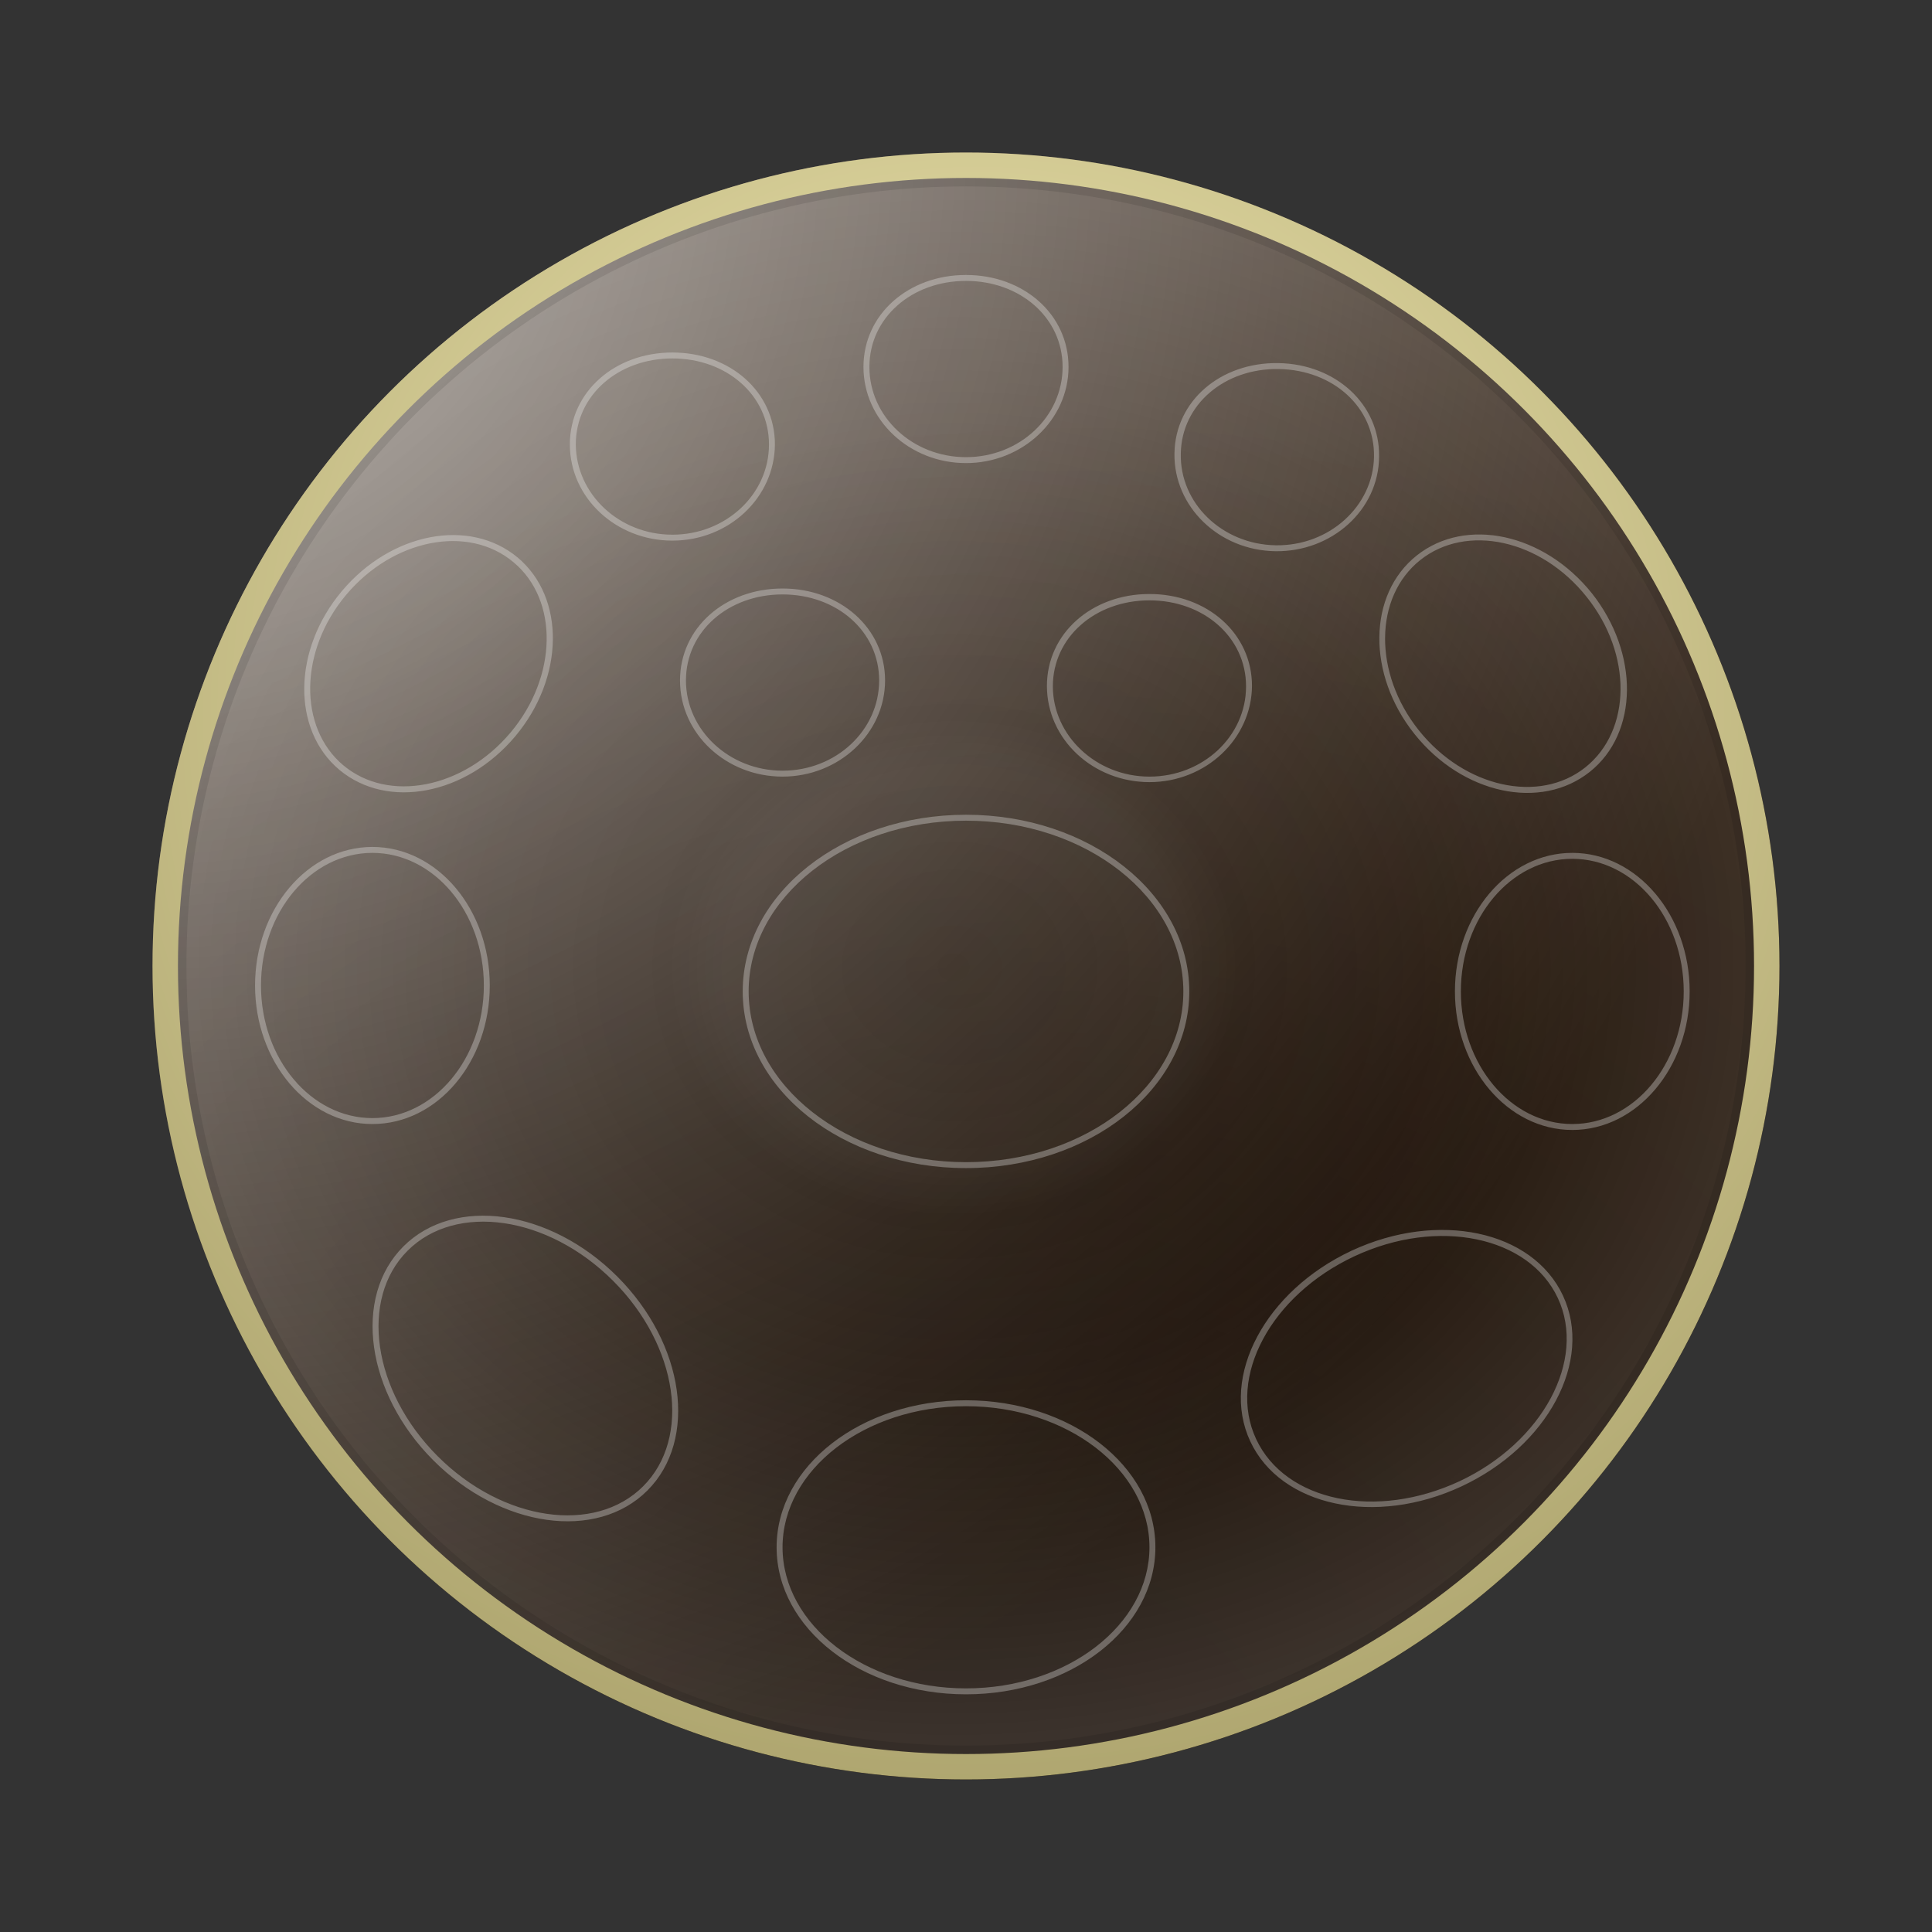 <?xml version="1.0" encoding="utf-8"?>
<!-- Generator: Adobe Illustrator 24.0.2, SVG Export Plug-In . SVG Version: 6.00 Build 0)  -->
<svg version="1.1" id="Layer_1" xmlns="http://www.w3.org/2000/svg" xmlns:xlink="http://www.w3.org/1999/xlink" x="0px" y="0px"
	 viewBox="0 0 456 456" style="enable-background:new 0 0 456 456;" xml:space="preserve">
<rect x="0" y="0" width="456" height="456" fill="#333333" stroke="none"/>
<style type="text/css">
	.st0{fill-rule:evenodd;clip-rule:evenodd;fill:#211104;}
	.st1{fill-rule:evenodd;clip-rule:evenodd;fill:url(#path-5_4_);}
	.st2{fill:none;}
	.st3{fill-rule:evenodd;clip-rule:evenodd;fill:url(#path-5_5_);}
	.st4{fill-rule:evenodd;clip-rule:evenodd;fill:url(#SVGID_1_);stroke:#000000;stroke-width:8;stroke-opacity:9.730113e-02;}
	.st5{fill:none;stroke:url(#SVGID_2_);stroke-width:6;}
	.st6{opacity:0.3;fill:#FFFFFF;enable-background:new    ;}
</style>
<g id="Oval_5_">
	<g>
		<circle id="path-5_8_" class="st0" cx="228" cy="228" r="192"/>
	</g>
	<g>
		
			<radialGradient id="path-5_4_" cx="-1293.177" cy="269.614" r="1.044" gradientTransform="matrix(384 0 0 384 496615.875 -103495.75)" gradientUnits="userSpaceOnUse">
			<stop  offset="0" style="stop-color:#FFFFFF;stop-opacity:0.639"/>
			<stop  offset="1" style="stop-color:#FFFFFF;stop-opacity:0"/>
		</radialGradient>
		<circle id="path-5_3_" class="st1" cx="228" cy="228" r="192"/>
	</g>
	<g>
		<circle id="path-5_2_" class="st2" cx="228" cy="228" r="192"/>
	</g>
	<g>
		
			<radialGradient id="path-5_5_" cx="-1293.694" cy="272.419" r="0.925" gradientTransform="matrix(325.956 -202.999 193.885 311.322 369112.25 -346989.094)" gradientUnits="userSpaceOnUse">
			<stop  offset="0" style="stop-color:#000000;stop-opacity:0.406"/>
			<stop  offset="1" style="stop-color:#000000;stop-opacity:0"/>
		</radialGradient>
		<circle id="path-5_1_" class="st3" cx="228" cy="228" r="192"/>
	</g>
	
		<radialGradient id="SVGID_1_" cx="-1295" cy="266.081" r="0.487" gradientTransform="matrix(2.302336e-14 376 -431.895 2.644592e-14 115146.867 487148)" gradientUnits="userSpaceOnUse">
		<stop  offset="0" style="stop-color:#FFFFFF;stop-opacity:0"/>
		<stop  offset="0.258" style="stop-color:#FFFFFF;stop-opacity:2.790579e-02"/>
		<stop  offset="0.324" style="stop-color:#FFFFFF;stop-opacity:0"/>
		<stop  offset="0.385" style="stop-color:#FFFFFF;stop-opacity:6.620252e-03"/>
		<stop  offset="0.544" style="stop-color:#FFFFFF;stop-opacity:3.070625e-02"/>
		<stop  offset="1" style="stop-color:#FFFFFF;stop-opacity:0.16"/>
	</radialGradient>
	<circle class="st4" cx="228" cy="228" r="188"/>
	
		<radialGradient id="SVGID_2_" cx="-1292.623" cy="269.967" r="0.897" gradientTransform="matrix(378 0 0 378 488839.562 -101881.25)" gradientUnits="userSpaceOnUse">
		<stop  offset="0" style="stop-color:#F9F1BA"/>
		<stop  offset="1" style="stop-color:#978E58"/>
	</radialGradient>
	<circle class="st5" cx="228" cy="228" r="189"/>
</g>
<path id="Combined-Shape_2_" class="st6" d="M371.1,201.3c15.3,0,27.7,14.7,27.7,32.7s-12.4,32.7-27.7,32.7S343.4,252,343.4,234
	S355.8,201.3,371.1,201.3z M371.1,202.7c-14.5,0-26.3,14-26.3,31.3s11.8,31.3,26.3,31.3s26.3-14,26.3-31.3S385.6,202.7,371.1,202.7z
	 M152.8,351.8c-12,12-34.6,8.8-50.5-7.1s-19.1-38.5-7.1-50.5s34.6-8.8,50.5,7.1C161.6,317.2,164.8,339.8,152.8,351.8z M151.8,350.8
	c11.4-11.4,8.3-33.1-7.1-48.5c-15.4-15.4-37.1-18.5-48.5-7.1s-8.3,33.1,7.1,48.5C118.7,359.1,140.4,362.2,151.8,350.8z M368.9,305.8
	c7.2,15.4-3.6,35.5-23.9,45c-20.3,9.5-42.7,4.8-49.9-10.6s3.6-35.5,23.9-45C339.4,285.7,361.7,290.4,368.9,305.8z M367.7,306.4
	c-6.8-14.6-28.3-19.1-48-9.9s-30.1,28.5-23.2,43.2s28.3,19.1,48,9.9C364.1,340.4,374.5,321,367.7,306.4z M228,274.3
	c28.4,0,51.3-18.1,51.3-40.3c0-22.2-22.9-40.3-51.3-40.3s-51.3,18.1-51.3,40.3C176.7,256.2,199.7,274.3,228,274.3z M228,275.7
	c-29.1,0-52.7-18.6-52.7-41.7c0-23.1,23.6-41.7,52.7-41.7c29.1,0,52.7,18.6,52.7,41.7C280.7,257.1,257.1,275.7,228,275.7z
	 M228,109.3c-13.3,0-24.2-10.1-24.2-22.7c0-12.4,10.6-21.7,24.2-21.7s24.2,9.3,24.2,21.7C252.2,99.1,241.3,109.3,228,109.3z
	 M228,107.9c12.6,0,22.8-9.5,22.8-21.3c0-11.6-10-20.3-22.8-20.3s-22.8,8.7-22.8,20.3C205.2,98.4,215.4,107.9,228,107.9z
	 M158.7,127.6c-13.3,0-24.2-10.1-24.2-22.7c0-12.4,10.6-21.7,24.2-21.7s24.2,9.3,24.2,21.7C182.8,117.5,172,127.6,158.7,127.6z
	 M158.7,126.2c12.6,0,22.8-9.5,22.8-21.3c0-11.6-10-20.3-22.8-20.3c-12.8,0-22.8,8.7-22.8,20.3C136,116.7,146.2,126.2,158.7,126.2z
	 M301,130.1c-13.3-0.2-24-10.5-23.8-23.1c0.2-12.4,10.9-21.5,24.5-21.3c13.5,0.2,24,9.7,23.8,22.1
	C325.4,120.4,314.3,130.3,301,130.1z M301.1,128.7c12.6,0.2,23-9.2,23.2-20.9c0.2-11.6-9.6-20.5-22.5-20.7
	c-12.8-0.2-22.9,8.4-23.1,19.9C278.4,118.8,288.5,128.5,301.1,128.7z M271.3,184.6c-13.3,0-24.2-10.1-24.2-22.7
	c0-12.4,10.6-21.7,24.2-21.7s24.2,9.3,24.2,21.7C295.4,174.4,284.6,184.6,271.3,184.6z M271.3,183.3c12.6,0,22.8-9.5,22.8-21.3
	c0-11.6-10-20.3-22.8-20.3s-22.8,8.7-22.8,20.3C248.5,173.6,258.7,183.3,271.3,183.3z M184.7,183.3c-13.3,0-24.2-10.1-24.2-22.7
	c0-12.4,10.6-21.7,24.2-21.7c13.5,0,24.2,9.3,24.2,21.7C208.9,173.1,198,183.3,184.7,183.3z M184.7,181.9c12.6,0,22.8-9.5,22.8-21.3
	c0-11.6-10-20.3-22.8-20.3s-22.8,8.7-22.8,20.3C161.9,172.3,172.1,181.9,184.7,181.9z M80.1,181.7c-11.3-9.5-11-28.4,0.6-42.2
	s30.1-17.4,41.5-7.9c11.3,9.5,11,28.4-0.6,42.2C110,187.6,91.5,191.2,80.1,181.7z M81,180.6c10.7,9,28.4,5.5,39.5-7.7
	s11.4-31.3,0.7-40.2c-10.7-9-28.4-5.5-39.5,7.7S70.4,171.7,81,180.6z M334.4,131.1c11.6-9.2,30-5.2,41.3,8.9
	c11.2,14.1,11.1,33-0.5,42.2s-30,5.2-41.3-8.9S322.8,140.3,334.4,131.1z M335.2,132.2c-10.9,8.7-11.1,26.7-0.3,40.2
	s28.4,17.4,39.3,8.7c10.9-8.7,11.1-26.7,0.3-40.2C363.7,127.3,346.1,123.5,335.2,132.2z M228,399.9c-24.7,0-44.7-15.5-44.7-34.7
	s20-34.7,44.7-34.7s44.7,15.5,44.7,34.7S252.7,399.9,228,399.9z M228,398.5c23.9,0,43.3-15,43.3-33.3s-19.4-33.3-43.3-33.3
	s-43.3,15-43.3,33.3S204.1,398.5,228,398.5z M87.9,265.3c-15.3,0-27.7-14.7-27.7-32.7s12.4-32.7,27.7-32.7s27.7,14.7,27.7,32.7
	S103.3,265.3,87.9,265.3z M87.9,263.9c14.5,0,26.3-14,26.3-31.3s-11.8-31.3-26.3-31.3s-26.3,14-26.3,31.3S73.4,263.9,87.9,263.9z"/>
</svg>
